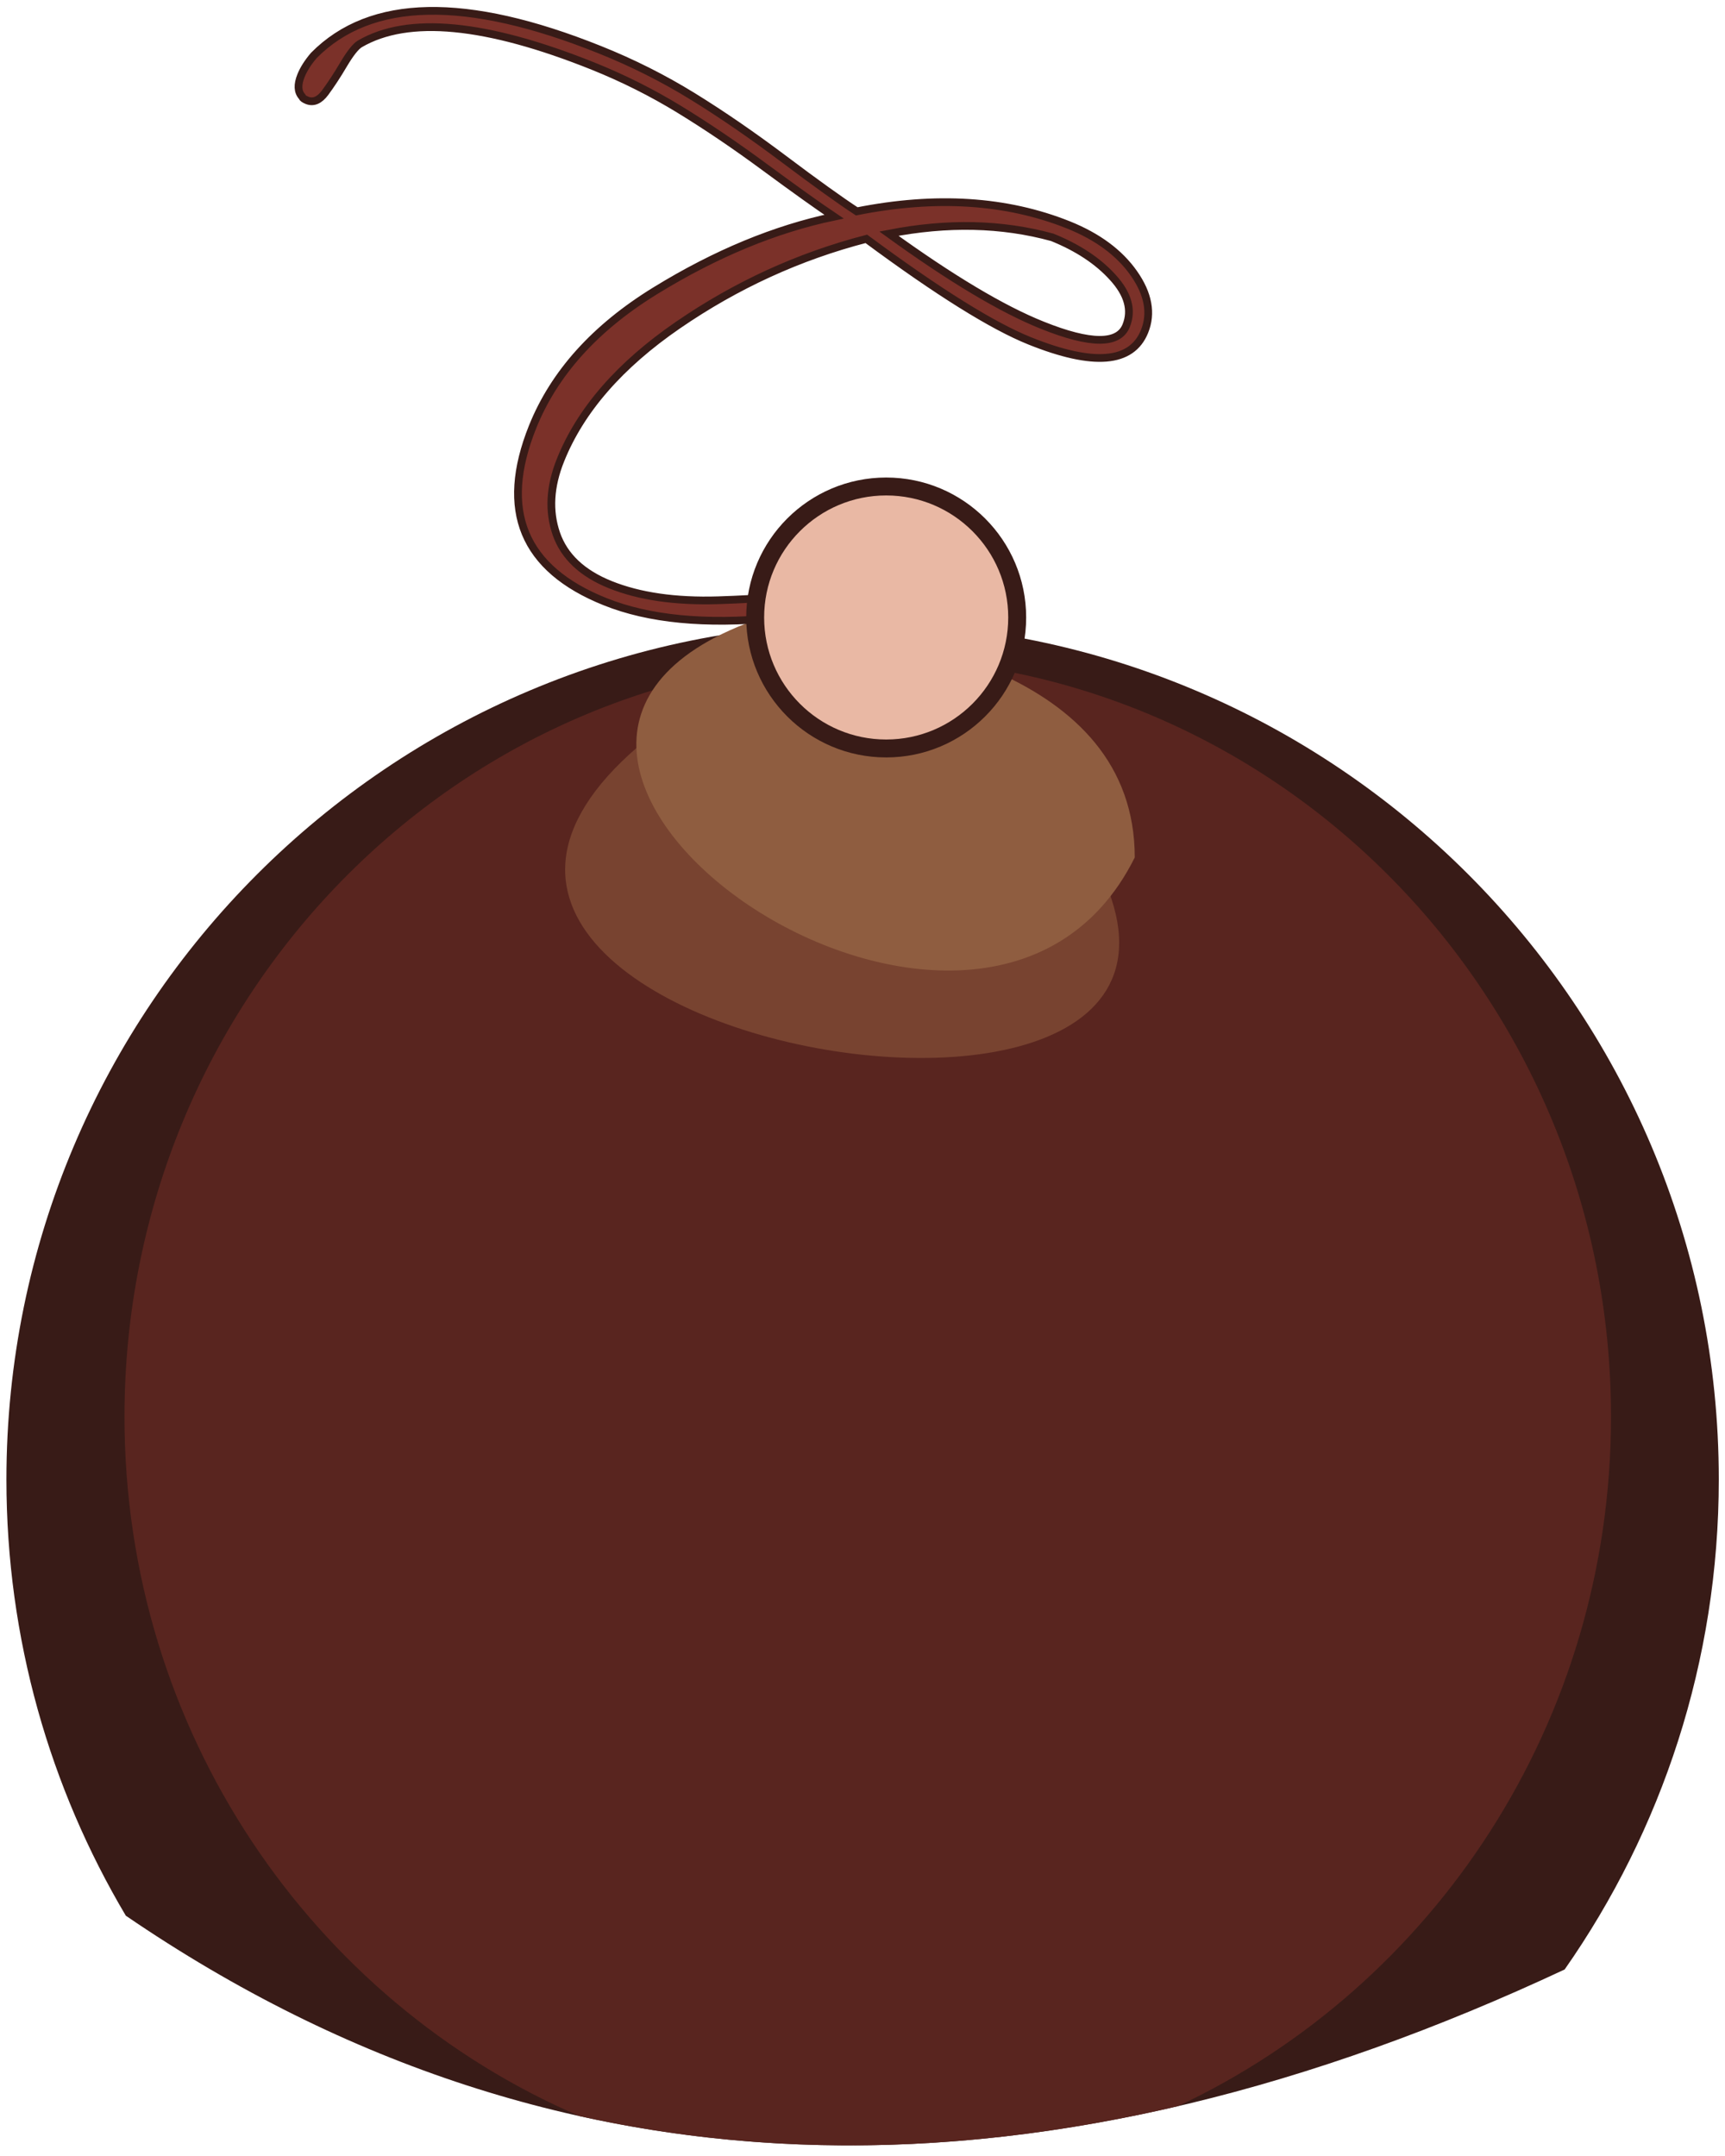 <?xml version="1.0" encoding="UTF-8"?>
<!DOCTYPE svg PUBLIC "-//W3C//DTD SVG 1.1//EN" "http://www.w3.org/Graphics/SVG/1.1/DTD/svg11.dtd">
<!-- Creator: CorelDRAW -->
<svg xmlns="http://www.w3.org/2000/svg" xml:space="preserve" width="16.933mm" height="21.167mm" style="shape-rendering:geometricPrecision; text-rendering:geometricPrecision; image-rendering:optimizeQuality; fill-rule:evenodd; clip-rule:evenodd"
viewBox="0 0 16.933 21.167">
 <defs>
  <style type="text/css">
   <![CDATA[
    .str0 {stroke:#381B17;stroke-width:0.076}
    .str1 {stroke:#381B17;stroke-width:0.176}
    .fil0 {fill:#381B17}
    .fil1 {fill:#59251F}
    .fil2 {fill:#784330}
    .fil3 {fill:#8F5D40}
    .fil5 {fill:#E9B8A4}
    .fil4 {fill:#7B3129;fill-rule:nonzero}
   ]]>
  </style>
 </defs>
 <g id="Layer_x0020_1">
  <g id="_161539784">
   <path id="_161539448" class="fil0" d="M8.467 6.119c4.641,0 8.405,3.764 8.405,8.405 0,1.789 -0.56,3.448 -1.513,4.811 -4.974,2.329 -9.775,2.445 -14.124,-0.528 -0.744,-1.254 -1.172,-2.718 -1.172,-4.282 0,-4.641 3.764,-8.405 8.405,-8.405z"/>
   <path id="_161540336" class="fil1" d="M8.518 6.46c4.029,0 7.296,3.335 7.296,7.448 0,3.003 -1.742,5.591 -4.251,6.769 -2.007,0.468 -3.972,0.52 -5.876,0.097 -2.623,-1.129 -4.465,-3.778 -4.465,-6.866 0,-4.113 3.267,-7.448 7.296,-7.448z"/>
   <path id="_161539304" class="fil2" d="M7.026 6.79c-5.551,3.334 6.544,5.49 3.443,1.225 -1.024,-0.869 -2.14,-1.163 -3.443,-1.225z"/>
   <path id="_161540456" class="fil3" d="M7.402 6.092c-3.598,1.302 2.218,5.381 3.737,2.326 0,-1.83 -2.342,-2.233 -3.737,-2.326z"/>
   <path id="_161539520" class="fil4 str0" d="M2.965 0.948c-0.043,-0.048 -0.046,-0.117 -0.01,-0.206 0.025,-0.062 0.067,-0.129 0.126,-0.198 0.558,-0.564 1.494,-0.583 2.807,-0.056 0.322,0.129 0.626,0.282 0.913,0.459 0.287,0.177 0.586,0.383 0.896,0.616 0.311,0.234 0.548,0.404 0.713,0.512 0.778,-0.155 1.47,-0.11 2.078,0.133 0.286,0.115 0.5,0.273 0.642,0.475 0.142,0.202 0.177,0.393 0.105,0.571 -0.126,0.313 -0.501,0.344 -1.126,0.093 -0.366,-0.147 -0.901,-0.481 -1.605,-1.002 -0.66,0.171 -1.276,0.453 -1.848,0.846 -0.572,0.393 -0.957,0.835 -1.154,1.326 -0.104,0.259 -0.118,0.5 -0.041,0.723 0.077,0.222 0.254,0.389 0.53,0.5 0.286,0.115 0.639,0.166 1.059,0.153 0.42,-0.013 0.79,-0.044 1.11,-0.091 0.32,-0.048 0.502,-0.063 0.547,-0.045 -0.057,0.143 -0.425,0.247 -1.105,0.311 -0.679,0.065 -1.234,0.011 -1.662,-0.161 -0.804,-0.322 -1.041,-0.895 -0.712,-1.716 0.212,-0.527 0.613,-0.973 1.205,-1.337 0.592,-0.364 1.177,-0.606 1.754,-0.727 -0.155,-0.104 -0.379,-0.264 -0.671,-0.479 -0.292,-0.216 -0.573,-0.406 -0.844,-0.572 -0.271,-0.166 -0.553,-0.307 -0.848,-0.426 -1.054,-0.423 -1.818,-0.496 -2.292,-0.219 -0.041,0.025 -0.094,0.092 -0.159,0.201 -0.064,0.109 -0.125,0.201 -0.181,0.277 -0.056,0.076 -0.116,0.101 -0.178,0.076 -0.027,-0.011 -0.043,-0.022 -0.048,-0.035zm7.364 1.382c-0.495,-0.136 -1.029,-0.148 -1.603,-0.036 0.611,0.442 1.113,0.742 1.506,0.899 0.473,0.19 0.748,0.191 0.823,0.004 0.061,-0.152 0.018,-0.309 -0.13,-0.472 -0.147,-0.163 -0.346,-0.294 -0.596,-0.395z"/>
   <path id="_161541584" class="fil5 str1" d="M8.699 4.776c0.71,0 1.286,0.576 1.286,1.286 0,0.71 -0.576,1.286 -1.286,1.286 -0.71,0 -1.286,-0.576 -1.286,-1.286 0,-0.71 0.576,-1.286 1.286,-1.286z"/>
  </g>
 </g>
</svg>
